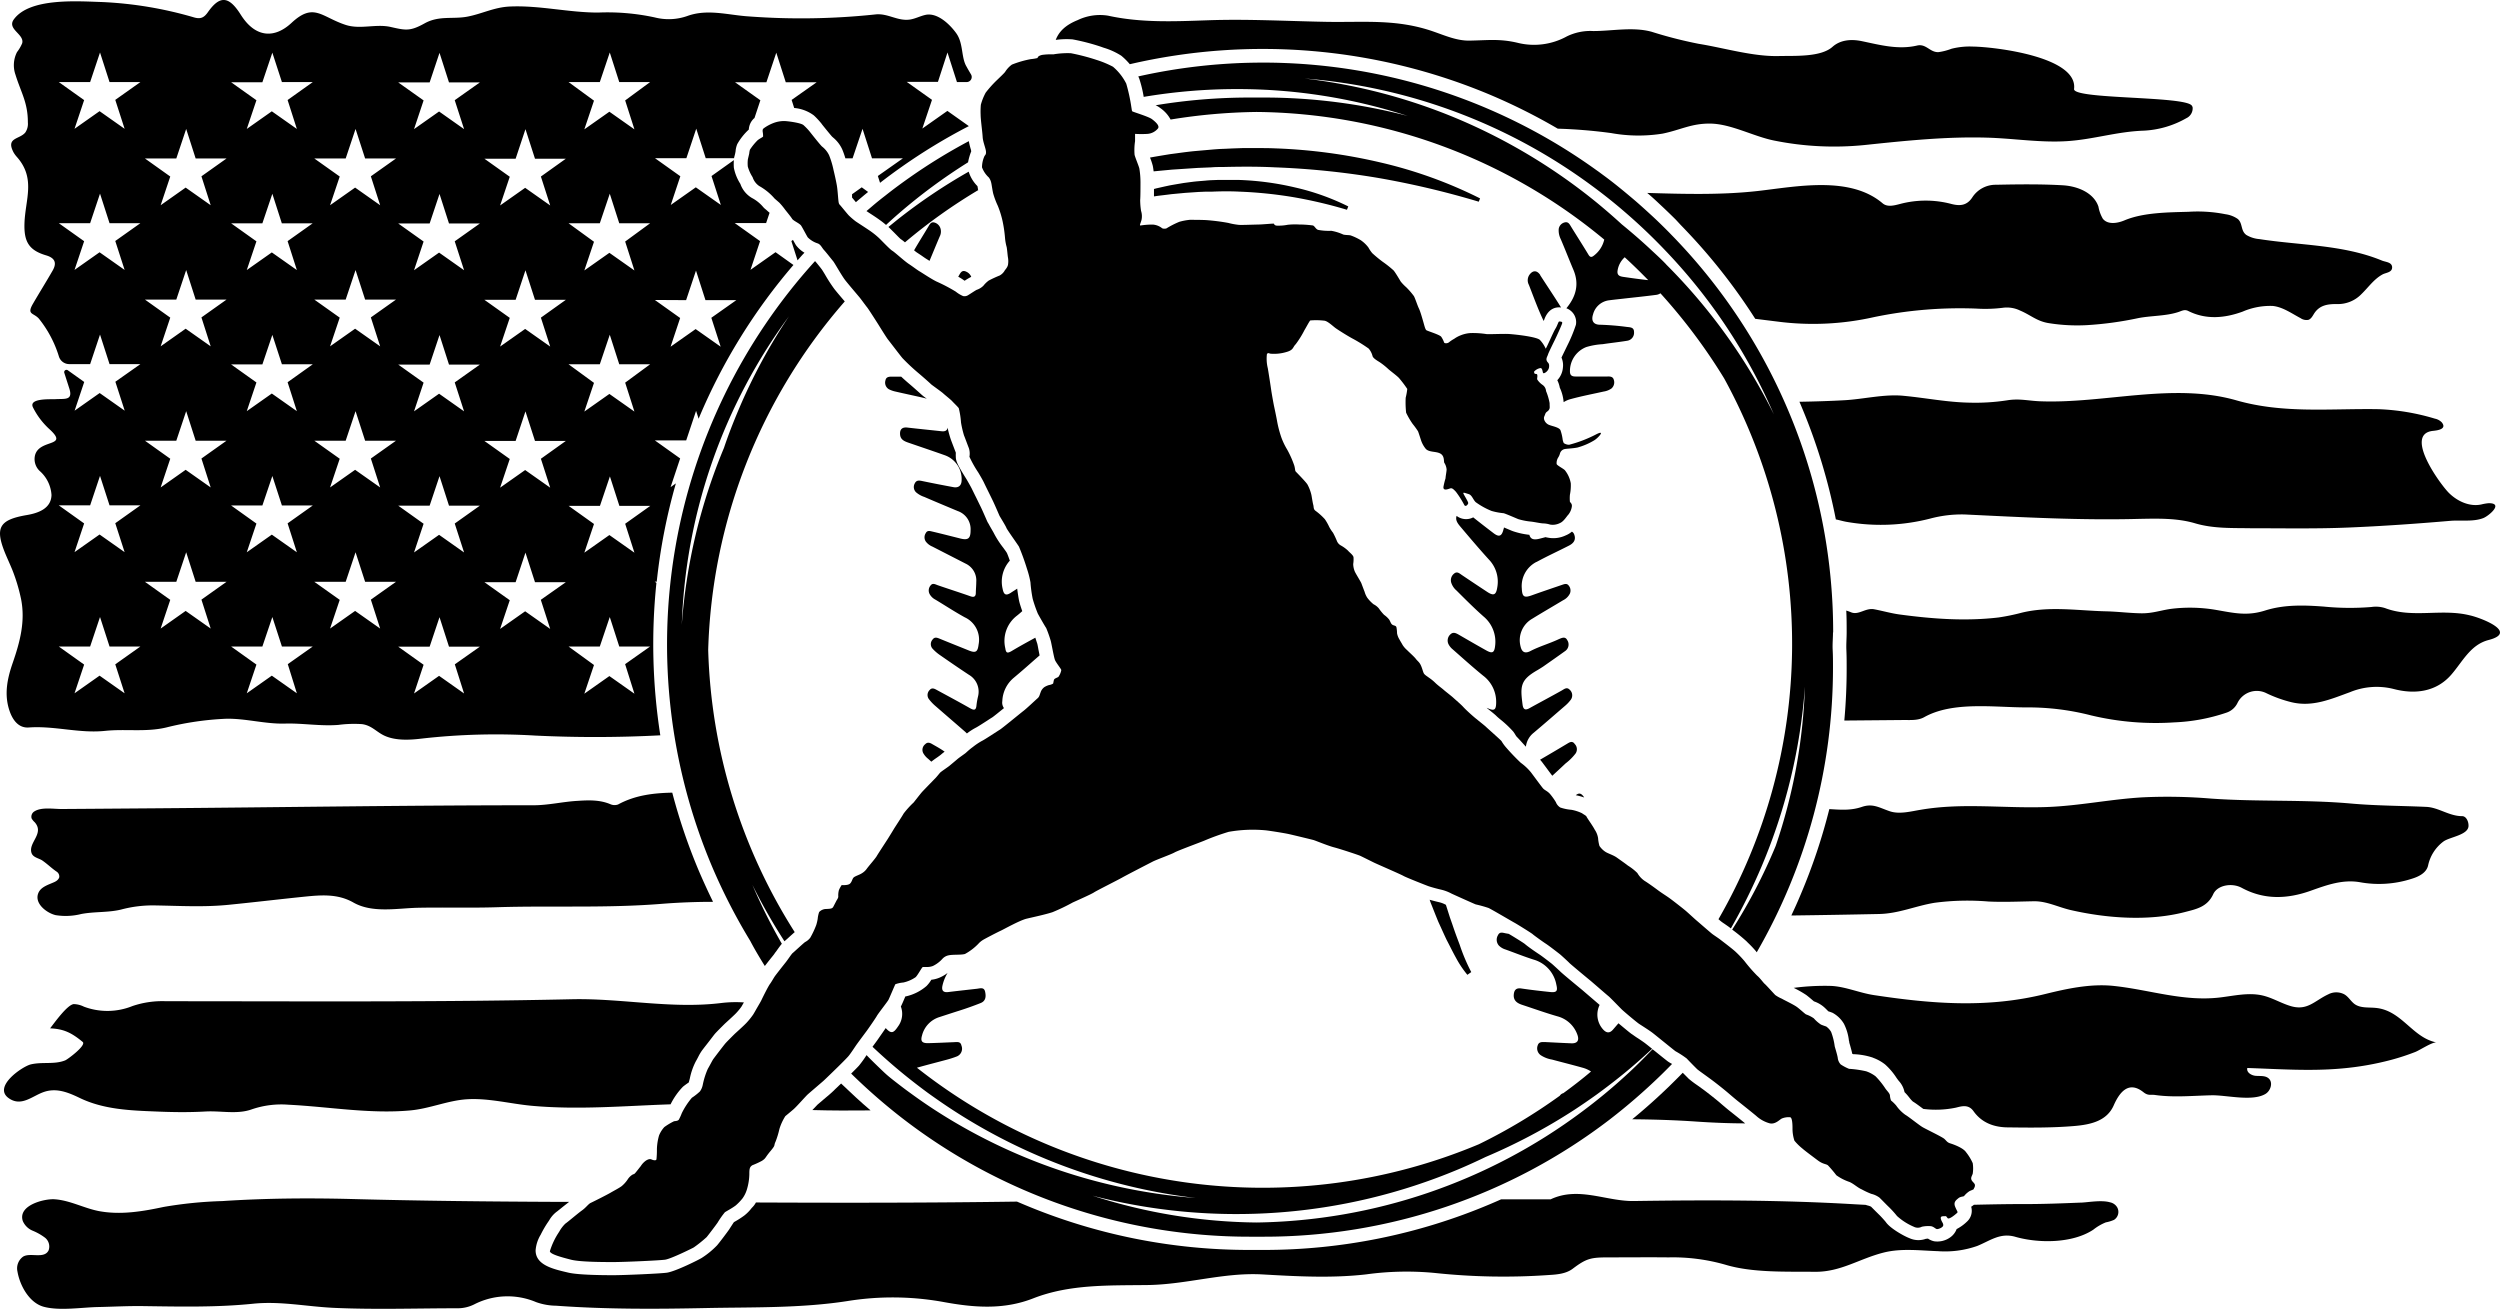 <svg id="katman_1" data-name="katman 1" xmlns="http://www.w3.org/2000/svg" viewBox="0 0 566.93 296.88"><path d="M179.59,190.81c-.16-.25-.35-.6-.7-1.22l-.36.27,1.4,4.37c.52-.58,1-1.17,1.57-1.73A6.72,6.72,0,0,1,179.59,190.81Zm14.9-13.14-2.2,1.57c0,.06,0,.13,0,.2s0,.4,0,.55l.54.65.33.4c.54-.47,1.09-.92,1.62-1.37.37-.32.77-.63,1.15-.95Zm19.44-30.58,2.15,6.71h2.21a1.15,1.15,0,0,0,1-1.7c-.34-.58-.69-1.15-1-1.74-1.3-2.08-.7-5.31-2.37-7.63-1.43-2-4.29-4.77-7-4.16-1.21.27-2.33.89-3.56,1.06-2.81.38-5-1.51-7.85-1.16a159.63,159.63,0,0,1-28.67.44c-4.61-.29-9.29-1.76-13.88-.1a12.73,12.73,0,0,1-7.41.33,50.6,50.6,0,0,0-12.85-1.1c-6.71,0-13.31-1.67-20-1.37-3.54.15-6.29,1.65-9.62,2.29s-6.43-.3-9.72,1.53-4.29,1.59-7.68.82-6.91.62-10.25-.48c-5.51-1.81-7.2-5.16-12.26-.44-3.87,3.59-7.93,3.19-11-1.12-.3-.41-.57-.86-.85-1.28-2.49-3.69-4.47-3.76-7.08-.07-.87,1.24-1.62,1.66-3.16,1.22a87.68,87.68,0,0,0-20.94-3.49c-5.47-.17-16.26-1-19.89,3.88C.51,141.8,4.67,142.92,4.1,145a8.85,8.85,0,0,1-1.17,2,6.52,6.52,0,0,0-.35,5.13c1.25,4.05,2.82,6.31,2.81,10.83a3.5,3.5,0,0,1-.59,2.29c-1.32,1.59-4.46,1.1-2.65,4.51a6.11,6.11,0,0,0,.73,1c4.36,4.9,1.91,9.67,1.74,15.08-.13,4.06.93,6.08,4.88,7.25,2,.58,2.53,1.69,1.5,3.47-1.45,2.53-3,5-4.46,7.52s.13,2,1.35,3.37a25.76,25.76,0,0,1,4.56,8.65,2.46,2.46,0,0,0,2.32,1.66h4.74l2.24-6.7,2.16,6.7h7l-5.68,4,2.12,6.56-5.68-4-5.68,4,2.18-6.51-3.73-2.66a.52.52,0,0,0-.8.55l.1.32,1,3.12c1,2.94-.94,2.44-3.09,2.57-1,.07-6.23-.3-5.08,1.91a16.86,16.86,0,0,0,3.73,4.91c4.57,4.17-2.42,2.08-3.31,6A3.7,3.7,0,0,0,8.08,242a7.89,7.89,0,0,1,2.67,5.46c-.09,3.06-3,4.09-5.6,4.53-6.31,1.08-7.29,2.88-4.84,8.83.5,1.19,1.05,2.37,1.54,3.57a40.41,40.41,0,0,1,2,6.67c1,5.06-.27,9.75-1.89,14.44-1.24,3.57-2,7.18-.72,10.91.72,2.1,2.07,3.94,4.39,3.75,5.82-.41,11.46,1.39,17.29.77,4.64-.48,9.18.32,13.78-.75a67.38,67.38,0,0,1,13.69-2c4.42-.08,8.82,1.22,13.29,1.1,4-.12,8,.62,12.11.3a27.3,27.3,0,0,1,5.34-.18c2.26.28,3.34,1.84,5.23,2.67,2.47,1.1,5.64.94,8.25.62a149.2,149.2,0,0,1,25.88-.69,281.59,281.59,0,0,0,28.32-.06,134.4,134.4,0,0,1-.88-34.57l-.4-.28H148a131.17,131.17,0,0,1,4.34-22.28l-1.2.85,2.17-6.51-5.74-4.09h7.11l2.24-6.7.58,1.79.15-.37A131.14,131.14,0,0,1,179,195.28l-4.06-2.9-5.68,4,2.17-6.51-5.74-4.09h7.11l.79-2.34c-.24-.19-.6-.52-.82-.72a4,4,0,0,1-.75-.72,8.49,8.49,0,0,0-2.44-1.92A6,6,0,0,1,167,177a.11.11,0,0,1,0-.05,10.5,10.5,0,0,1-1.51-3.71,11.71,11.71,0,0,1,0-1.74l-5.07,3.61,2.12,6.56-5.68-4-5.68,4,2.17-6.51-5.74-4.09h7.11l2.24-6.7,2.15,6.7h6.43c0-.17.07-.34.1-.49h0v0a9.61,9.61,0,0,0,.25-1.15l0-.09a5.57,5.57,0,0,1,.37-1.47,13.52,13.52,0,0,1,2.62-3.3,3.69,3.69,0,0,1,1.22-2.57s0,0,.05,0l1.35-4.07-5.74-4.08h7.11l2.24-6.71,2.15,6.71h7l-5.67,4,.58,1.83a8.69,8.69,0,0,1,4.43,1.66l.2.18a17.61,17.61,0,0,1,1.37,1.47,5.19,5.19,0,0,1,.36.47c1.24,1.55,2,2.45,2.22,2.7l.27.24a7.51,7.51,0,0,1,2.06,2.7,19.27,19.27,0,0,1,.7,2h1.63l2.26-6.7,2.15,6.7h7l-5.68,4,.5,1.55c1.61-1.25,3.24-2.45,4.9-3.62a130.06,130.06,0,0,1,15-9.12,1.67,1.67,0,0,0,.23-.12l-.27-.2-4.59-3.25-5.68,4,2.19-6.51-5.74-4.08h7.09ZM25.21,285.84l2.12,6.57-5.68-4-5.68,4,2.18-6.51-5.75-4.1h7.11l2.24-6.69,2.16,6.69h7Zm0-32,2.12,6.56-5.68-4-5.68,4,2.18-6.51-5.75-4.1h7.11l2.24-6.69,2.16,6.69h7Zm0-64,2.12,6.56-5.68-4-5.68,4,2.18-6.51-5.75-4.09h7.11l2.24-6.7,2.16,6.7h7Zm0-32,2.12,6.56-5.68-4-5.68,4,2.18-6.51L12.4,153.8h7.11l2.24-6.71,2.16,6.71h7ZM44.75,271.17l2.1,6.56-5.68-4-5.67,4,2.18-6.51-5.74-4.09h7.11l2.24-6.7,2.15,6.7h7Zm0-32,2.1,6.56-5.68-4-5.67,4,2.18-6.51-5.74-4.09h7.11l2.24-6.7,2.15,6.7h7Zm0-32,2.1,6.56-5.68-4-5.67,4,2.18-6.51-5.74-4.09h7.11l2.24-6.7,2.15,6.7h7Zm0-32,2.1,6.56-5.68-4-5.67,4,2.18-6.51-5.74-4.09h7.11l2.24-6.7,2.15,6.7h7ZM66.39,292.41l-5.68-4-5.68,4,2.19-6.51-5.74-4.1h7.09l2.26-6.69L63,281.8h7l-5.67,4Zm-2.1-38.54,2.1,6.56-5.68-4-5.68,4,2.19-6.51-5.74-4.1h7.09l2.26-6.69L63,249.82h7Zm0-32,2.1,6.56-5.68-4-5.68,4,2.19-6.51-5.74-4.09h7.09l2.26-6.7L63,217.8h7Zm0-32,2.1,6.56-5.68-4-5.68,4,2.19-6.51-5.74-4.09h7.09l2.26-6.7,2.15,6.7h7Zm0-32,2.1,6.56-5.68-4-5.68,4,2.19-6.51-5.74-4.08h7.09l2.26-6.71L63,153.8h7ZM83.17,271.17l2.11,6.56-5.68-4-5.68,4,2.19-6.51-5.76-4.09h7.11l2.24-6.7,2.17,6.7h7Zm0-32,2.11,6.56-5.68-4-5.68,4,2.19-6.51-5.76-4.09h7.11l2.24-6.7,2.17,6.7h7Zm0-32,2.11,6.56-5.68-4-5.68,4,2.19-6.51-5.76-4.09h7.11l2.24-6.7,2.17,6.7h7Zm0-32,2.11,6.56-5.68-4-5.68,4,2.19-6.51-5.76-4.09h7.11l2.24-6.7,2.17,6.7h7Zm21.14,117.28-5.67-4-5.68,4,2.17-6.51-5.75-4.1H96.5l2.24-6.69,2.15,6.69h7l-5.68,4Zm-2.12-38.54,2.12,6.56-5.67-4-5.68,4,2.17-6.51-5.75-4.1H96.5l2.24-6.69,2.15,6.69h7Zm0-32,2.12,6.56-5.67-4-5.68,4,2.17-6.51-5.75-4.09H96.5l2.24-6.7,2.15,6.7h7Zm0-32,2.12,6.56-5.67-4-5.68,4,2.17-6.51-5.75-4.09H96.5l2.24-6.7,2.15,6.7h7Zm0-32,2.12,6.56-5.67-4-5.68,4,2.17-6.51-5.75-4.08H96.5l2.24-6.71,2.15,6.71h7Zm21.65,119.9-5.68-4-5.68,4,2.19-6.51-5.75-4.09H116l2.23-6.7,2.16,6.7h7l-5.68,4Zm-2.11-38.59,2.11,6.56-5.68-4-5.68,4,2.19-6.51-5.75-4.09H116l2.23-6.7,2.16,6.7h7Zm0-32,2.11,6.56-5.68-4-5.68,4,2.19-6.51-5.75-4.09H116l2.23-6.7,2.16,6.7h7Zm0-32,2.11,6.56-5.68-4-5.68,4,2.19-6.51-5.75-4.09H116l2.23-6.7,2.16,6.7h7Zm21.21,117.28-5.68-4-5.68,4,2.19-6.51L128,281.8h7.09l2.26-6.69,2.15,6.69h7l-5.67,4Zm-2.1-38.54,2.1,6.56-5.68-4-5.68,4,2.19-6.51-5.74-4.1h7.09l2.26-6.69,2.15,6.69h7Zm0-32,2.1,6.56-5.68-4-5.68,4,2.19-6.51L128,217.8h7.09l2.26-6.7,2.15,6.7h7Zm0-32,2.1,6.56-5.68-4-5.68,4,2.19-6.51L128,185.82h7.09l2.26-6.7,2.15,6.7h7Zm0-32,2.1,6.56-5.68-4-5.68,4,2.19-6.51L128,153.8h7.09l2.26-6.71,2.15,6.71h7Zm13.82,45.29,2.24-6.7,2.15,6.7h7l-5.67,4,2.12,6.56-5.68-4-5.68,4,2.17-6.51-5.74-4.09Z" transform="translate(0.93 -135.19)"/><path d="M160.77,339.7c-3.91,0-7.82.15-11.69.46-12.44,1-24.81.38-37.19.76-6.08.2-12.16,0-18.23.13-4.66.13-10.21,1.24-14.48-1.21-3.54-2-7.26-1.69-11.07-1.31-5.75.59-11.53,1.28-17.25,1.85s-11.24.21-17,.13a27.78,27.78,0,0,0-7.36.95c-2.91.7-6,.43-9,1a14.4,14.4,0,0,1-5.8.26c-2-.46-4.95-2.65-3.92-5.05.58-1.36,2.22-1.83,3.57-2.43.51-.23,1-.57,1.16-1.12a1.32,1.32,0,0,0-.62-1.28c-1.13-.77-2-1.66-3.16-2.47-.8-.58-2.17-.68-2.52-1.78-.75-2.36,3-4.37.73-6.94a3.32,3.32,0,0,1-.71-.89,1.41,1.41,0,0,1,.68-1.59c1.59-1,4.36-.51,6.12-.52l6.91-.05,14.25-.11c28.62-.22,57.26-.69,85.89-.69,3.34,0,6.67-.82,10-1,2.48-.16,5-.26,7.41.76a2.32,2.32,0,0,0,1.75.06c3.91-2.13,8.08-2.59,12.28-2.68a130.2,130.2,0,0,0,6.11,17.93C158.61,335.14,159.66,337.44,160.77,339.7Z" transform="translate(0.93 -135.19)"/><path d="M558.86,322.51c-.08,2.05-4.26,2.48-5.67,3.5a9.15,9.15,0,0,0-3.5,5.46c-.38,1.66-2.11,2.52-3.7,3a24.09,24.09,0,0,1-11.82.77c-3.89-.65-7.46.65-11.08,1.94-5.35,1.91-10.58,2.1-15.67-.66-2.19-1.18-5.49-.64-6.45,1.44-1.34,2.92-3.87,3.39-6.44,4.06-8.16,2.12-17.71,1.42-25.86-.45-2.87-.66-5.36-2-8.27-2-3.46.06-6.93.22-10.39.06a57,57,0,0,0-12.25.29c-4.35.72-8.1,2.44-12.53,2.54q-10,.21-19.94.34c.75-1.59,1.47-3.19,2.15-4.82a131.1,131.1,0,0,0,6.47-19.31c2.59.16,4.9.35,7.39-.5s3.91.18,6.35,1c2.2.73,4.83,0,7-.35,9.53-1.63,19-.27,28.6-.62,7.27-.26,14.38-1.77,21.62-2.19a118.66,118.66,0,0,1,15.65.28c10.6.75,21.09.18,31.69,1.12,5.73.51,11.4.5,17.1.76,2.77.13,5.18,2.11,8.12,2.1C558.35,320.29,558.9,321.5,558.86,322.51Z" transform="translate(0.93 -135.19)"/><path d="M167.77,362.51l-.16.26c-.14.25-.26.47-.44.76a13.82,13.82,0,0,1-1.17,1.41c-.26.29-1.45,1.39-2.4,2.25l-.11.1c-.56.55-1.92,1.9-2.34,2.39-.28.34-1,1.32-2.33,3l-.51.67a10.56,10.56,0,0,0-.9,1.51c-.18.35-.37.71-.57,1.05a14.9,14.9,0,0,0-1.34,3.87c-.05.18-.09.35-.13.48s-.08.31-.1.39l-.26.18c-.3.21-.68.48-1.06.79a15.63,15.63,0,0,0-2.81,4c-10.43.35-20.82,1.29-31.4.34-4.91-.44-9.91-1.81-14.87-1.48-4.29.29-8.37,2.12-12.74,2.52-9.19.85-18.6-.85-27.63-1.29a20.7,20.7,0,0,0-8.34,1.05c-3.33,1.2-7,.28-10.55.49-3.69.21-7.41.16-11.11,0-5.88-.23-11.9-.45-17.32-3.06-2.68-1.29-5.33-2.37-8.22-1.35-2.61.91-5.11,3.46-8,1.32-3.42-2.57,3-7,5-7.57,2.64-.67,5.45.07,7.92-.95.58-.25,4.84-3.42,3.94-4.17-2.59-2.14-4.35-2.95-7.39-3.08.91-1.15,3.89-5.38,5.38-5.5a5.46,5.46,0,0,1,2.28.58,15.13,15.13,0,0,0,11-.13,21.06,21.06,0,0,1,7.66-1.1c30.68,0,61.35.24,92-.45,11.3-.25,22.56,2.24,33.84.86A27.78,27.78,0,0,1,167.77,362.51Z" transform="translate(0.93 -135.19)"/><path d="M196.49,387c-4.4.05-8.81.05-13.2-.08v0c.42-.44,1-1.06,1.15-1.21s.74-.64,1.31-1.12c1.3-1.11,2-1.66,2.22-1.92l.5-.49,1.34-1.28C192,383,194.2,385.05,196.49,387Z" transform="translate(0.93 -135.19)"/><path d="M478.47,411.82a8.36,8.36,0,0,1-1.86.57,11.47,11.47,0,0,0-2.84,1.66c-4.71,3.12-12.36,3.13-17.66,1.62-3.45-1-5.69.86-8.64,2.06a22,22,0,0,1-8.93,1.19c-4.11-.14-8.29-.69-12.28.31-5.57,1.4-9.75,4.44-15.66,4.37-6.41-.07-14.07.25-20.2-1.59a43.34,43.34,0,0,0-12.94-1.68c-4.53-.05-9.07,0-13.61,0-4,0-5,.21-8.13,2.57-1.48,1.12-3.44,1.31-5.29,1.42a147.23,147.23,0,0,1-26-.46,67.27,67.27,0,0,0-15.53.32c-7.9.91-15.87.45-23.79,0-8.69-.43-17,2.3-25.77,2.42s-17.64-.22-25.91,3c-6.82,2.69-13.6,2.11-20.61.81a64.52,64.52,0,0,0-21.61-.17c-10.58,1.64-21.42,1.36-32.11,1.58-11.3.24-22.62.29-33.89-.53a13.94,13.94,0,0,1-4.55-.81,16.59,16.59,0,0,0-14.06.51,8.34,8.34,0,0,1-3.72.88c-9.33,0-18.66.33-28-.09-6.24-.28-12.2-1.58-18.43-.94-8.21.84-16.51.66-24.72.54-3.48-.06-7,.14-10.43.21-3.79.08-8.65.9-12.27-.05-3.31-.87-5.46-4.82-6-8a3.27,3.27,0,0,1,1.28-3.38c1.64-1,4.78.6,5.78-1.42a2.56,2.56,0,0,0-.82-2.88,12.56,12.56,0,0,0-2.79-1.58,4.16,4.16,0,0,1-2.24-2.2c-1.17-3.6,4.92-5.08,7.2-4.93,3.46.23,6.62,2,10,2.67,4.93.94,9.9.1,14.74-.93a93.77,93.77,0,0,1,13.32-1.33c9.71-.64,19.45-.72,29.18-.47,15.55.42,31.1.58,46.66.65l2.79,0-1.27,1c-.53.43-1.24,1-1.42,1.14a6.34,6.34,0,0,0-1.8,2c-.14.21-.26.4-.41.61a23.65,23.65,0,0,0-1.55,2.7,8,8,0,0,0-1.15,3.55c0,3.28,3.83,4.21,7.22,5,.64.16,2.61.63,10.48.63,2.26,0,10.5-.35,12.07-.57,2-.29,7.5-3.06,7.95-3.38a18.85,18.85,0,0,0,3.44-2.83c.63-.74,2.37-3.06,2.73-3.59l.35-.55c.17-.26.51-.79.73-1.11l.12-.07a21.3,21.3,0,0,0,2.22-1.42,9.44,9.44,0,0,0,1.64-1.65l.08-.1a4.68,4.68,0,0,0,.93-1.22c19.73.09,39.47.09,59.2-.2l1.32.56a131.47,131.47,0,0,0,51.5,10.4h3a131.5,131.5,0,0,0,51.5-10.4c.82-.35,1.64-.7,2.46-1.07l11.23,0c6.34-3,12.57.46,18.87.38,16.7-.25,33.5-.25,50.18.74l2.41.13a5.36,5.36,0,0,0,.64.19,3.54,3.54,0,0,1,.57.22l1,1,.86.85c.37.35,1.3,1.38,1.5,1.65,1,1.45,4.17,3.2,5.32,3.63a4.92,4.92,0,0,0,3.75.16l.48-.05a4,4,0,0,0,1.41.61,5,5,0,0,0,3.69-.93,4,4,0,0,0,1.4-1.84,9.75,9.75,0,0,0,2.3-1.65,3.32,3.32,0,0,0,1-3.42,3.53,3.53,0,0,0,.61-.44c3.89-.09,7.79-.17,11.7-.16,4.16,0,8.32-.16,12.48-.33,1.4,0,4.63-.66,6.69-.07a2.44,2.44,0,0,1,1.65,1.18A2.13,2.13,0,0,1,478.47,411.82Z" transform="translate(0.93 -135.19)"/><path d="M391.43,387.21c.86.68,2.43,1.93,3.39,2.73-3.7,0-7.41-.16-11.1-.41-4.8-.33-9.64-.48-14.51-.52,2.93-2.4,5.76-4.93,8.47-7.56l1.41-1.39,1.58-1.6,1.34,1.35a21.42,21.42,0,0,0,1.9,1.44l1.46,1.05c1.09.81,2.43,1.88,3.22,2.53.26.21.56.47.88.75C390.08,386.1,390.77,386.69,391.43,387.21Z" transform="translate(0.93 -135.19)"/><path d="M551.62,371.59c-.9-.18-3.87,1.79-4.84,2.16a52,52,0,0,1-5.46,1.79,65.94,65.94,0,0,1-11.17,1.95c-7.17.65-14.28.13-21.45-.11-.25,1,.92,1.7,1.92,1.78s2.11-.09,2.88.55c1.11.91.51,2.89-.75,3.59-3,1.72-8.78.21-12.11.27-4.29.09-8.6.54-12.88-.07-.93-.14-1.53.23-2.59-.61-3.45-2.76-5.52.13-6.78,3-1.52,3.41-5,4.31-8.83,4.64-5,.43-10.05.39-15.06.32-3.17,0-6-1-7.91-3.7-1.17-1.62-2.76-1.07-4-.77a22.4,22.4,0,0,1-7.37.28h0c-1.11-.82-1.81-1.35-2.35-1.66a6.15,6.15,0,0,1-.81-.9l-.39-.48c-.27-.32-.51-.57-.72-.78a.11.11,0,0,0,0-.05,5.27,5.27,0,0,0-1.26-2.45c-.09-.11-.19-.23-.29-.37s-.18-.24-.28-.39a14.76,14.76,0,0,0-2.56-3,9.64,9.64,0,0,0-2.56-1.45l-.31-.13a15.54,15.54,0,0,0-4.32-.75h-.05l-.22-.11c-.1-.54-.28-1.17-.51-2a5.65,5.65,0,0,1-.16-.57c0-.08,0-.2-.07-.35a11.2,11.2,0,0,0-1.14-3.87,6.73,6.73,0,0,0-2.61-2.5l-.49-.18-.45-.15-.25-.26c-.21-.21-.45-.45-.72-.69a6.71,6.71,0,0,0-2.28-1.3h0l-.41-.35c-.38-.33-.86-.73-1.33-1.09a24.11,24.11,0,0,0-2.85-1.62,53.93,53.93,0,0,1,8.56-.44c3.22.17,6.39,1.59,9.63,2.08,13.25,2,25.75,3,38.86-.25,5-1.23,10.31-2.38,15.52-1.83,8.13.86,15.78,3.6,24.08,2.62,3.21-.38,6.49-1.18,9.64-.46,2.19.5,4.14,1.71,6.28,2.37,3.91,1.23,5.52-1.17,8.67-2.63a3.9,3.9,0,0,1,3.61,0c1,.57,1.5,1.63,2.41,2.26,1.33.9,3.08.67,4.68.82C543.76,364.29,546.09,370.52,551.62,371.59Z" transform="translate(0.93 -135.19)"/><path d="M563.4,280.33c-4.11,1.06-5.89,4.92-8.46,7.87-3.38,3.88-8.21,4.52-13.11,3.22a15.81,15.81,0,0,0-9.86.74c-4.3,1.56-8.51,3.44-13.31,2.26a29.19,29.19,0,0,1-5.57-2,4.87,4.87,0,0,0-6.6,2.14,4.28,4.28,0,0,1-2.61,2.27A41.69,41.69,0,0,1,492.21,299a63.24,63.24,0,0,1-18.9-1.57,57.3,57.3,0,0,0-14.77-1.82c-7.19,0-16.59-1.43-23.09,2.2-1.47.83-3.2.64-4.84.66l-13.3.12q.54-6,.53-12c0-1.25,0-2.57-.06-3.94s.06-2.72.06-4c0-1.68,0-3.36-.09-5,.36.11.73.24,1.09.39,1.73.72,3.27-1.06,5.26-.68s3.83.92,5.76,1.18c7.43,1,14.89,1.56,22.38.68a46.57,46.57,0,0,0,5.3-1.09c6.35-1.54,12.73-.46,19.1-.31,2.67.06,5.33.41,8,.45s4.57-.75,7.1-1.05a35,35,0,0,1,9.69.25c4.29.74,7.17,1.47,11.3.17,4.33-1.37,8.77-1.23,13.25-.9a59.69,59.69,0,0,0,10.86.1,6.87,6.87,0,0,1,3.07.24c6.24,2.39,12.81.05,19.23,1.65C561.49,275.23,570.32,278.54,563.4,280.33Z" transform="translate(0.93 -135.19)"/><path d="M562.18,252.69c-2.28.87-5,.41-7.44.61-7.68.66-15.37,1.2-23.08,1.52-7.42.31-14.78.16-22.22.16-4.26-.07-8.47.1-12.59-1.12s-8.55-1.08-12.78-1c-13.15.35-26.26-.37-39.37-1a27.62,27.62,0,0,0-7.95.94,44.88,44.88,0,0,1-19,.72c-.78-.14-1.56-.38-2.36-.54a130.68,130.68,0,0,0-7.93-25.91c-.1-.26-.22-.52-.33-.77,3.41-.06,6.82-.16,10.22-.35,4.42-.25,9.08-1.44,13.42-1,5,.47,9.85,1.46,14.89,1.55a47.58,47.58,0,0,0,8.52-.52c2.84-.47,4.72.1,7.55.21,14.65.56,30.14-4.32,44.5-.21,10.7,3.07,21.45,1.81,32.17,2a50.45,50.45,0,0,1,12.84,2.15,3,3,0,0,1,1.56.85c1.26,1.56-1.08,1.83-2,1.92-6.7.71,1.71,12.19,3.62,14.08s4.68,3.17,7.33,2.61a10.54,10.54,0,0,1,1.68-.29C566.94,249.28,563.41,252.23,562.18,252.69Z" transform="translate(0.93 -135.19)"/><path d="M539.48,197.36c-2.06,1.08-3.32,3-4.92,4.54a7.43,7.43,0,0,1-5.67,2.24c-2,0-3.78.26-5,2.09-.37.57-.68,1.26-1.33,1.49a2.37,2.37,0,0,1-1.8-.39c-2-1.05-4-2.52-6.3-2.76a15.77,15.77,0,0,0-6.83,1.29c-4,1.46-8.26,1.9-12.33-.15-.84-.43-1.49,0-2.21.23-2.83.95-6.19.81-9.17,1.4a77.66,77.66,0,0,1-11.55,1.58,40.62,40.62,0,0,1-8.81-.47c-2.64-.45-4-1.83-6.38-2.83a6.84,6.84,0,0,0-3.95-.63,31.93,31.93,0,0,1-5.95.18A96.18,96.18,0,0,0,424,207.11a62.63,62.63,0,0,1-21.89,1l-5-.62a131.67,131.67,0,0,0-13.63-17.81c-1.08-1.18-2.18-2.35-3.27-3.47L379.09,185c-1.1-1.1-2.25-2.2-3.38-3.26s-2-1.88-3.1-2.8c8.45.26,17,.48,25.19-.45,8.73-1,20.81-3.48,28.2,2.81,1.1.93,2.68.47,4,.13a22.68,22.68,0,0,1,11.54,0c1.95.51,3.59.44,4.86-1.58a6.3,6.3,0,0,1,5.34-2.76c5-.11,10.15-.17,15.14.12,3.33.2,7,1.68,8.06,4.85a8.12,8.12,0,0,0,1,2.74c1.1,1.38,3.28,1.05,4.91.36,4.26-1.8,10-1.81,14.5-1.94a32.31,32.31,0,0,1,8.39.55,6.36,6.36,0,0,1,2.8,1.08c1.16,1,.6,2.66,1.95,3.63a6.82,6.82,0,0,0,2.94.93c9.25,1.44,19,1.24,27.8,4.87.84.34,2.16.35,2.3,1.39C541.66,196.93,540.27,197,539.48,197.36Z" transform="translate(0.93 -135.19)"/><path d="M494.86,162a21.56,21.56,0,0,1-9.63,2.82c-6.15.21-11.43,2-17.47,2.38s-12.15-.64-18.22-.8c-9.13-.26-18.56.72-27.65,1.68a68.61,68.61,0,0,1-20.42-1c-4.66-.91-9.78-3.78-14.49-3.86-4.31-.07-6.78,1.43-10.86,2.27a34.65,34.65,0,0,1-11.67-.12,115.14,115.14,0,0,0-12.12-1A133.12,133.12,0,0,0,337,156.69a133.07,133.07,0,0,0-81.72-6.94,15,15,0,0,0-1.93-1.92,15.69,15.69,0,0,0-4-1.82l-.53-.19a47.88,47.88,0,0,0-6.52-1.7,17.69,17.69,0,0,0-3.82.12c.77-2,2.33-3.42,5-4.5a11.62,11.62,0,0,1,6.85-1c7.48,1.65,15,1.31,22.57,1.05,9-.32,17.88.18,26.82.35,8.58.17,16-.73,24.41,2.2,2.67.93,5.35,2.11,8.17,2.06,4.13-.07,6.77-.46,10.77.46a15.43,15.43,0,0,0,11.32-1.42,12.17,12.17,0,0,1,6-1.21c4.32,0,9-1,13.24.17a98,98,0,0,0,10.67,2.73c5.78.93,12.28,2.91,18.14,2.77,3.5-.09,9.5.31,12.19-2.09,1.81-1.61,4.28-1.78,6.64-1.29,4.14.86,8.23,2,12.53,1,2.08-.49,2.93,1.6,4.89,1.49a13.65,13.65,0,0,0,2.92-.76,16.78,16.78,0,0,1,4.85-.5c4.86.07,23.85,2.27,22.95,9.62-.29,2.39,25.14,1.55,26.7,3.77a1.14,1.14,0,0,1,.19.42A2.48,2.48,0,0,1,494.86,162Z" transform="translate(0.93 -135.19)"/><path d="M210.59,304c-.57-.35-1.15-.62-1.7-.05a1.62,1.62,0,0,0-.47,2,4.36,4.36,0,0,0,1.13,1.32l.72.65c.29-.23.65-.51,1.37-1,.25-.18.6-.43.72-.53l.38-.32.54-.43C212.38,305,211.47,304.5,210.59,304ZM358,315.6c-.6-.7-1.1-.45-1.59-.08a14,14,0,0,1,1.91.52A2.59,2.59,0,0,0,358,315.6Zm-1.89-11.79c-.56-.61-1.13-.2-1.7.14q-3,1.8-6.05,3.57c.19.22.37.43.57.7s.35.47.59.79c.4.53,1.1,1.5,1.57,2.1,1-.92,2-1.84,3-2.79a12.4,12.4,0,0,0,2.27-2.25A1.7,1.7,0,0,0,356.07,303.81ZM358,315.6c-.6-.7-1.1-.45-1.59-.08a14,14,0,0,1,1.91.52A2.59,2.59,0,0,0,358,315.6Zm-1.89-11.79c-.56-.61-1.13-.2-1.7.14q-3,1.8-6.05,3.57c.19.22.37.43.57.7s.35.47.59.79c.4.53,1.1,1.5,1.57,2.1,1-.92,2-1.84,3-2.79a12.4,12.4,0,0,0,2.27-2.25A1.7,1.7,0,0,0,356.07,303.81ZM358,315.6c-.6-.7-1.1-.45-1.59-.08a14,14,0,0,1,1.91.52A2.59,2.59,0,0,0,358,315.6Zm-1.89-11.79c-.56-.61-1.13-.2-1.7.14q-3,1.8-6.05,3.57c.19.22.37.43.57.7s.35.47.59.79c.4.53,1.1,1.5,1.57,2.1,1-.92,2-1.84,3-2.79a12.4,12.4,0,0,0,2.27-2.25A1.7,1.7,0,0,0,356.07,303.81Zm-7.75-106.25c-.68-1-1.53-1.16-2.33-.22a2.19,2.19,0,0,0-.25,2.45c1.08,2.76,2.07,5.53,3.35,8.19a.07.07,0,0,1,0,0,5,5,0,0,0,.21-.52c1-2.49,2.74-2.67,3.74-2.54C351.53,202.42,349.89,200,348.32,197.56Zm-.83,65.06c2.4-1.31,4.88-2.44,7.3-3.68,1-.5,1.68-1.25,1.25-2.45a1.19,1.19,0,0,0-.55-.72,5.08,5.08,0,0,1-1.4.85,6.52,6.52,0,0,1-4.11.5,2.58,2.58,0,0,1-.45-.1l-1.36.35c-1.37.35-2.07.1-2.32-.88a17.38,17.38,0,0,1-3.64-.79l-.4-.15-1.73-.73c0,.1,0,.21-.07.31-.39,1.69-1,2-2.37.92q-2.28-1.73-4.53-3.52a3.2,3.2,0,0,1-1,.35,3.51,3.51,0,0,1-2.76-.68c-.33.93.24,1.68.82,2.38,2.14,2.53,4.28,5.06,6.5,7.5a7.26,7.26,0,0,1,1.9,6.33c-.26,1.72-.82,2-2.32,1-1.9-1.25-3.81-2.52-5.71-3.8-.57-.39-1.1-.91-1.8-.29a1.88,1.88,0,0,0-.57,2.12,3.89,3.89,0,0,0,1.15,1.66c2,2,4,4,6.11,5.87a7.46,7.46,0,0,1,2.64,6.78c-.17,1.46-.62,1.71-1.92,1-2.12-1.18-4.22-2.4-6.33-3.62-.62-.35-1.25-.67-1.87-.07a1.86,1.86,0,0,0-.4,2.29,3.61,3.61,0,0,0,.92,1.1c2.27,2,4.49,4,6.85,5.93a7.43,7.43,0,0,1,3,6c0,1.84-.39,2.14-2,1.4l-.15-.06.28.23c1.34,1.07,1.69,1.37,1.92,1.6s.59.54,1,.87a24.3,24.3,0,0,1,2.82,2.67,7.15,7.15,0,0,1,.47.71c.1.15.18.3.23.36s.42.44.76.81.9,1,1.41,1.55a4.72,4.72,0,0,1,1.77-3.16c2.38-2,4.73-4.06,7.09-6.09a8.41,8.41,0,0,0,1.3-1.37,1.68,1.68,0,0,0-.22-2.27c-.65-.69-1.22-.17-1.8.16-2.42,1.36-4.88,2.66-7.3,4-.95.54-1.44.34-1.59-.77-.55-4.21-.53-5.61,3.28-7.81.46-.27.91-.55,1.37-.85,1.67-1.17,3.35-2.34,5-3.53a1.78,1.78,0,0,0,.47-2.47c-.45-.88-1.22-.5-1.92-.2-2.12,1-4.38,1.62-6.46,2.71-1.22.61-1.91.23-2.21-1.11a5.62,5.62,0,0,1,2.66-6.26c2.32-1.43,4.67-2.79,7-4.19a3.37,3.37,0,0,0,1.53-1.5,1.72,1.72,0,0,0-.25-1.79c-.35-.5-.81-.42-1.32-.25-2.33.8-4.69,1.59-7,2.42-1.78.65-2.25.4-2.33-1.55A6.14,6.14,0,0,1,347.49,262.62Zm67.25,16a128.91,128.91,0,0,0-33.55-86.86c-1.05-1.15-2.11-2.28-3.21-3.4-.35-.37-.72-.74-1.08-1.1-1.09-1.09-2.19-2.16-3.31-3.19s-2.47-2.26-3.72-3.34c-2.36-2-4.76-4-7.23-5.8-.54-.4-1.07-.8-1.62-1.18A129.37,129.37,0,0,0,257.2,152.52c.08.16.16.35.23.53a27.21,27.21,0,0,1,1,4.11,126.71,126.71,0,0,1,21.11-1.77,125.1,125.1,0,0,1,38.74,6.09,129.13,129.13,0,0,0-32.74-4.17h-3a130,130,0,0,0-21.41,1.75,4.88,4.88,0,0,1,1.07.64,7.44,7.44,0,0,1,2.33,2.6A130.27,130.27,0,0,1,284,160.58a125.1,125.1,0,0,1,78.87,28.94,6.33,6.33,0,0,1-2.23,3.54c-.54.45-.92.62-1.36-.13-1.28-2.12-2.62-4.21-3.92-6.31-.34-.55-.62-1.19-1.44-1a1.79,1.79,0,0,0-1.38,1.52,4.44,4.44,0,0,0,.46,2.27c1,2.33,1.91,4.69,2.89,7,1.31,3.12.62,5.89-1.42,8.45a1.5,1.5,0,0,1-.2.23,3.48,3.48,0,0,1,1.57,1.17,3.32,3.32,0,0,1,.6,2.59,34,34,0,0,1-1.92,4.64c-.66,1.36-1.15,2.36-1.35,2.79a4.35,4.35,0,0,1,.33,2.24,4.74,4.74,0,0,1-1.28,2.89,6.18,6.18,0,0,1,.55,1.6c0,.09.07.2.12.32a9.45,9.45,0,0,1,.77,3.06,5.62,5.62,0,0,1,1.68-.72c2.46-.67,4.93-1.14,7.4-1.69a4.22,4.22,0,0,0,1.75-.68,1.83,1.83,0,0,0,.54-2c-.19-.7-.8-.75-1.42-.73h-3.51v0h-3.79c-.85,0-1.24-.33-1.22-1.22a5.83,5.83,0,0,1,3.71-5.46,16.21,16.21,0,0,1,3.72-.65c1.82-.28,3.68-.47,5.5-.77a1.82,1.82,0,0,0,1.6-2c0-1.1-.9-1.05-1.69-1.15a59.51,59.51,0,0,0-6-.49c-1.51,0-2.07-.9-1.6-2.35a4.29,4.29,0,0,1,3.63-3.19c.91-.12,1.83-.22,2.75-.32,2.62-.3,5.23-.56,7.83-.9a2.23,2.23,0,0,0,1.07-.37A128.3,128.3,0,0,1,390.06,221a125.18,125.18,0,0,1-1.29,122.64c.33.28.6.52.7.58a6.6,6.6,0,0,0,.6.42c.45.32.92.63,1.27.9.05.05.14.1.24.19a132.59,132.59,0,0,0,7-14.13,128.24,128.24,0,0,0,9.8-40.68,124.79,124.79,0,0,1-6.63,36.1A123.36,123.36,0,0,1,391.88,346a40.42,40.42,0,0,1,3.27,2.67l.28.29a24.71,24.71,0,0,1,1.89,2,.75.75,0,0,0,.13.18,129,129,0,0,0,17.29-64.62c0-1.26,0-2.59-.07-3.94S414.74,279.87,414.74,278.6ZM367.33,198c-.79-.11-1.59-.26-1.45-1.38a5.08,5.08,0,0,1,1.63-3.09c1.82,1.67,3.59,3.4,5.33,5.19C371,198.52,369.17,198.27,367.33,198Zm9.57-2.87c-1-1.05-2.11-2.07-3.19-3.07-2.22-2.09-4.53-4.09-6.87-6-1.82-1.67-3.67-3.27-5.57-4.84a129.81,129.81,0,0,0-31.45-19A128.21,128.21,0,0,0,294.94,153a126.14,126.14,0,0,1,65.12,24.31q3.31,2.43,6.43,5.06l.75.64a127.42,127.42,0,0,1,9.49,9,125.5,125.5,0,0,1,24.6,37.14A128.85,128.85,0,0,0,376.9,195.15Zm-156.06-17c0-.23-.08-.53-.1-.67l0,0s0,0,0-.05a8,8,0,0,1-2-3.29,127.53,127.53,0,0,0-16.3,11l-1.9,1.54c.25.22.55.54,1.07,1.05s1.37,1.41,1.68,1.67a10.12,10.12,0,0,1,1,.77,124.07,124.07,0,0,1,16.65-11.87S220.86,178.23,220.84,178.2Zm-1.57-8.93a15.61,15.61,0,0,1-.5-2,126.84,126.84,0,0,0-13.53,8.32c-1.85,1.3-3.67,2.65-5.46,4.07-1,.77-2,1.57-2.95,2.39l-1.27,1.08c.17.1.37.24.53.35,1.12.72,2,1.31,2.47,1.66a17.54,17.54,0,0,1,1.44,1.13c.94-.88,1.89-1.73,2.86-2.57A126.69,126.69,0,0,1,218.6,172a12.79,12.79,0,0,1,.72-2.49A1.6,1.6,0,0,0,219.27,169.27ZM377.33,375.92c-.3-.22-1.13-.88-2.95-2.35l-.56-.44c-2,2.07-4,4.09-6.12,6a123.32,123.32,0,0,1-9.87,8.15,126.34,126.34,0,0,1-73.78,25.14,124.72,124.72,0,0,1-37.22-6.08,129.91,129.91,0,0,0,83-6c2.06-.87,4.11-1.8,6.11-2.77A130,130,0,0,0,356,386.93c1.77-1.16,3.52-2.36,5.23-3.59l1.18-.87q2.5-1.86,4.93-3.84c2.19-1.79,4.31-3.66,6.38-5.6-.75-.62-1.47-1.18-1.67-1.33s-1.07-.76-1.64-1.12-1-.7-1.32-.9-1.84-1.47-3-2.44l-1.25,1.45c-.83.95-1.6.7-2.32-.15a5,5,0,0,1-.7-5.46c-.65-.57-3.64-3.12-3.91-3.36,0,0-4.51-3.7-5-4.21-.22-.21-1.61-1.5-1.89-1.73-.45-.37-2.37-1.84-2.87-2.16,0,0-2.29-1.5-3.33-2.4-.53-.39-3.13-2-3.62-2.26h0l-.68-.12c-.69-.13-1.36-.42-1.76.44a2,2,0,0,0,.2,2.32,3.52,3.52,0,0,0,1.49.9c2.15.77,4.27,1.63,6.46,2.32a7.26,7.26,0,0,1,5.1,5.68c.35,1.45.06,1.8-1.42,1.65-2.18-.23-4.36-.48-6.52-.8-1.18-.18-1.63.35-1.72,1.4-.1,1.32.74,1.92,1.84,2.29,2.67.88,5.34,1.84,8.05,2.62a6.57,6.57,0,0,1,4.47,4c.59,1.46.1,2.21-1.4,2.12-1.95-.08-3.89-.18-5.84-.28-.7,0-1.42-.1-1.69.75a1.89,1.89,0,0,0,.67,2.22,6.58,6.58,0,0,0,2.57,1c2.3.62,4.63,1.2,6.91,1.84a6.46,6.46,0,0,1,1.94.87c-2,1.7-4.12,3.34-6.28,4.91a1.34,1.34,0,0,0-.8.58,125,125,0,0,1-18.35,11A126.6,126.6,0,0,1,207,377.32c2.29-.65,4.59-1.23,6.88-1.85a21.34,21.34,0,0,0,2.22-.73,1.89,1.89,0,0,0,1-2.44c-.21-1-1-.79-1.77-.77-2,.08-3.89.18-5.84.22-1.34,0-1.7-.45-1.34-1.71a5.86,5.86,0,0,1,3.91-4.19c1.54-.5,3.06-1,4.58-1.48s3.24-1.09,4.82-1.72c1.19-.47,1.24-1.54,1-2.59s-1.1-.74-1.82-.65c-2.17.25-4.34.48-6.53.75-1.15.15-1.55-.37-1.32-1.44a9.34,9.34,0,0,1,1.17-2.9,8.33,8.33,0,0,1-1.92,1.11,6.62,6.62,0,0,1-1.77.44,7.45,7.45,0,0,1-1.09,1.42,10.72,10.72,0,0,1-4.67,2.35l-.15,0s0,0,0,.05c-.6,1.42-.83,1.93-1,2.25a4.78,4.78,0,0,1-.65,4.53c-1.05,1.58-1.57,1.68-2.79.36-.3.45-.72,1.06-1.27,1.84-.2.3-.38.55-.47.68-.23.34-.68.94-1.25,1.72,2.32,2.19,4.73,4.31,7.2,6.32q2.63,2.13,5.36,4.14c.9.65,1.8,1.28,2.72,1.92a128.73,128.73,0,0,0,58,21.91,126.46,126.46,0,0,1-59.7-20.32c-1.62-1.07-3.24-2.19-4.81-3.34-1-.71-1.93-1.42-2.89-2.16-.8-.62-1.6-1.23-2.38-1.89s-1.49-1.38-2.23-2.08c-.88-.85-1.77-1.72-2.62-2.61v0a25.5,25.5,0,0,1-1.72,2.39c-.42.46-1.14,1.18-1.77,1.8a131.71,131.71,0,0,0,11.08,9.72,128.75,128.75,0,0,0,79.43,27.27h3A128.85,128.85,0,0,0,364.19,389a134.45,134.45,0,0,0,11.32-9.8c.47-.45.92-.9,1.39-1.37s.9-.9,1.35-1.37C377.9,376.29,377.6,376.1,377.33,375.92ZM358,315.6c-.6-.7-1.1-.45-1.59-.08a14,14,0,0,1,1.91.52A2.59,2.59,0,0,0,358,315.6Zm-1.89-11.79c-.56-.61-1.13-.2-1.7.14q-3,1.8-6.05,3.57c.19.22.37.43.57.7s.35.47.59.79c.4.53,1.1,1.5,1.57,2.1,1-.92,2-1.84,3-2.79a12.4,12.4,0,0,0,2.27-2.25A1.7,1.7,0,0,0,356.07,303.81Zm0,0c-.56-.61-1.13-.2-1.7.14q-3,1.8-6.05,3.57c.19.22.37.43.57.7s.35.47.59.79c.4.53,1.1,1.5,1.57,2.1,1-.92,2-1.84,3-2.79a12.4,12.4,0,0,0,2.27-2.25A1.7,1.7,0,0,0,356.07,303.81ZM358,315.6c-.6-.7-1.1-.45-1.59-.08a14,14,0,0,1,1.91.52A2.59,2.59,0,0,0,358,315.6ZM234.5,282.17c-.06-.35-.15-.8-.2-1l-.05-.14-.4-1.23c-1.82,1-3.66,2-5.44,3.07-1,.57-1.22.3-1.37-.7a7.2,7.2,0,0,1,2.59-7.32c.43-.33.85-.7,1.26-1.07-.3-.86-.58-1.75-.66-2.1-.15-.58-.35-1.9-.49-3-.46.32-1,.63-1.43.93-1.11.72-1.61.47-1.87-.88a7.11,7.11,0,0,1,1.63-6.4c-.25-.72-.5-1.38-.63-1.67s-.55-.82-.85-1.25A20.47,20.47,0,0,1,224.4,256c-.2-.37-.82-1.41-1-1.76s-.33-.55-.4-.7-.1-.2-.31-.7c-.32-.72-.89-2.05-1.26-2.79s-.83-1.72-1.28-2.6l-.72-1.47c-.23-.47-1-1.81-1.15-2.06l-.05-.08c-2.11-3.37-2.41-4.13-2.41-5.14a5.73,5.73,0,0,1,0-.67c0-.07,0-.15,0-.2-.3-.77-1-2.62-1.12-2.94a26.55,26.55,0,0,1-.75-2.72c-.08.63-.5.92-1.42.81-2.55-.28-5.12-.53-7.7-.83-1.15-.13-1.73.38-1.65,1.55s.94,1.54,1.84,1.86c2.75.95,5.53,1.88,8.26,2.85a5.73,5.73,0,0,1,3.86,5.65c0,1.23-.7,1.82-1.87,1.6q-3.53-.65-7-1.37c-.72-.15-1.37-.28-1.76.53a1.66,1.66,0,0,0,.29,2,5.47,5.47,0,0,0,1.88,1.06c2.51,1.09,5,2.12,7.54,3.19a4.35,4.35,0,0,1,2.95,4.41c0,1.84-.57,2.27-2.35,1.82-2.12-.53-4.24-1.08-6.38-1.58-.49-.12-1.1-.29-1.42.35a1.72,1.72,0,0,0,0,1.93,3.57,3.57,0,0,0,1.49,1.14l7.53,3.86a4.23,4.23,0,0,1,2.42,4.17c0,.82-.09,1.65-.1,2.47s-.4,1.07-1.22.77c-2.47-.87-5-1.67-7.45-2.52-.55-.2-1.12-.55-1.59.07a1.74,1.74,0,0,0-.23,1.92,3.11,3.11,0,0,0,1.34,1.3c2.22,1.34,4.37,2.75,6.64,4a5.58,5.58,0,0,1,3.14,6.15c-.2,1.67-.63,2-2.17,1.39-2.2-.89-4.42-1.77-6.63-2.68-.62-.25-1.18-.48-1.67.22a1.55,1.55,0,0,0,0,2,9.73,9.73,0,0,0,1.64,1.44c2.2,1.53,4.41,3.05,6.64,4.52a4.42,4.42,0,0,1,2.06,4.91,15.67,15.67,0,0,0-.35,2c-.1,1.23-.62,1.15-1.52.63-2.46-1.4-4.94-2.72-7.42-4.07-.58-.32-1.17-.65-1.7,0a1.57,1.57,0,0,0-.18,2,10.18,10.18,0,0,0,1.6,1.68c2.2,1.92,4.43,3.83,6.63,5.75.15.13.28.27.42.4a13,13,0,0,1,2.08-1.34c.41-.21,1.91-1.18,2.64-1.65.55-.37.89-.57,1.09-.7s1.6-1.25,2.59-2.06a2.12,2.12,0,0,1-.37-1.6,7.22,7.22,0,0,1,2.55-5.24c1.61-1.34,3.18-2.72,4.75-4.11l1.15-1C234.74,283.37,234.62,282.84,234.5,282.17Zm-16.23-85.33c-1.17-.62-1.45.4-1.9,1.1a11.9,11.9,0,0,1,1.42.9s.05,0,.06,0a13.13,13.13,0,0,1,1.47-.87h0A2.1,2.1,0,0,0,218.27,196.84Zm-5.88-9.67a2,2,0,0,0-1.43-1.52c-.81-.22-1.07.47-1.41,1-1.05,1.77-2.17,3.52-3.19,5.31.24.2.45.37.6.47l1,.66c.53.37,1.05.74,1.35.91l.55.35c.77-1.84,1.52-3.68,2.3-5.51A2.45,2.45,0,0,0,212.39,187.17Zm-4.52,37.35c-.29-.26-1.62-1.45-2.44-2.15,0,0-1-.83-2-1.77-.67,0-1.32,0-2,0s-1.42,0-1.57.88a1.74,1.74,0,0,0,.82,2,6.34,6.34,0,0,0,1.52.52c2.07.48,4.17.92,6.26,1.4l.79.2A9.61,9.61,0,0,1,207.87,224.52Zm-17.25-21c-.81-.94-1.79-2.09-2.34-2.79a33.73,33.73,0,0,1-2.14-3.31c-.23-.38-.55-.9-.67-1.08l-.41-.54c-.29-.35-.79-1-1.16-1.4a129.38,129.38,0,0,0-23.41,137.17,131.28,131.28,0,0,0,8.72,17c1,1.92,2.15,3.83,3.3,5.68.24-.3.57-.74,1.07-1.37s1-1.22,1.14-1.45.27-.35.42-.57c.58-.82.93-1.3,1.23-1.65a126.09,126.09,0,0,1-6.68-13.36,130.18,130.18,0,0,0,7.28,12.8c.15-.15.39-.35.67-.6.8-.73,1.3-1.18,1.65-1.48a125.78,125.78,0,0,1-19.62-64A125.52,125.52,0,0,1,190.62,203.57Zm-12.28,2.87a127.52,127.52,0,0,0-11.85,21.88c-1.17,2.77-2.28,5.62-3.24,8.48a128.18,128.18,0,0,0-9.57,40.11A125,125,0,0,1,178.34,206.44Zm177.73,97.37c-.56-.61-1.13-.2-1.7.14q-3,1.8-6.05,3.57c.19.22.37.43.57.7s.35.47.59.79c.4.53,1.1,1.5,1.57,2.1,1-.92,2-1.84,3-2.79a12.4,12.4,0,0,0,2.27-2.25A1.7,1.7,0,0,0,356.07,303.81ZM358,315.6c-.6-.7-1.1-.45-1.59-.08a14,14,0,0,1,1.91.52A2.59,2.59,0,0,0,358,315.6Zm-10.47-53c2.4-1.31,4.88-2.44,7.3-3.68,1-.5,1.68-1.25,1.25-2.45a1.19,1.19,0,0,0-.55-.72,5.08,5.08,0,0,1-1.4.85,6.52,6.52,0,0,1-4.11.5,2.58,2.58,0,0,1-.45-.1l-1.36.35c-1.37.35-2.07.1-2.32-.88a17.38,17.38,0,0,1-3.64-.79l-.4-.15-1.73-.73c0,.1,0,.21-.07.31-.39,1.69-1,2-2.37.92q-2.28-1.73-4.53-3.52a3.2,3.2,0,0,1-1,.35,3.51,3.51,0,0,1-2.76-.68c-.33.93.24,1.68.82,2.38,2.14,2.53,4.28,5.06,6.5,7.5a7.26,7.26,0,0,1,1.9,6.33c-.26,1.72-.82,2-2.32,1-1.9-1.25-3.81-2.52-5.71-3.8-.57-.39-1.1-.91-1.8-.29a1.88,1.88,0,0,0-.57,2.12,3.89,3.89,0,0,0,1.15,1.66c2,2,4,4,6.11,5.87a7.46,7.46,0,0,1,2.64,6.78c-.17,1.46-.62,1.71-1.92,1-2.12-1.18-4.22-2.4-6.33-3.62-.62-.35-1.25-.67-1.87-.07a1.86,1.86,0,0,0-.4,2.29,3.61,3.61,0,0,0,.92,1.1c2.27,2,4.49,4,6.85,5.93a7.43,7.43,0,0,1,3,6c0,1.84-.39,2.14-2,1.4l-.15-.06.28.23c1.34,1.07,1.69,1.37,1.92,1.6s.59.54,1,.87a24.3,24.3,0,0,1,2.82,2.67,7.15,7.15,0,0,1,.47.71c.1.15.18.3.23.36s.42.44.76.81.9,1,1.41,1.55a4.72,4.72,0,0,1,1.77-3.16c2.38-2,4.73-4.06,7.09-6.09a8.41,8.41,0,0,0,1.3-1.37,1.68,1.68,0,0,0-.22-2.27c-.65-.69-1.22-.17-1.8.16-2.42,1.36-4.88,2.66-7.3,4-.95.54-1.44.34-1.59-.77-.55-4.21-.53-5.61,3.28-7.81.46-.27.91-.55,1.37-.85,1.67-1.17,3.35-2.34,5-3.53a1.78,1.78,0,0,0,.47-2.47c-.45-.88-1.22-.5-1.92-.2-2.12,1-4.38,1.62-6.46,2.71-1.22.61-1.91.23-2.21-1.11a5.62,5.62,0,0,1,2.66-6.26c2.32-1.43,4.67-2.79,7-4.19a3.37,3.37,0,0,0,1.53-1.5,1.72,1.72,0,0,0-.25-1.79c-.35-.5-.81-.42-1.32-.25-2.33.8-4.69,1.59-7,2.42-1.78.65-2.25.4-2.33-1.55A6.14,6.14,0,0,1,347.49,262.62Zm8.58,41.19c-.56-.61-1.13-.2-1.7.14q-3,1.8-6.05,3.57c.19.22.37.43.57.7s.35.47.59.79c.4.53,1.1,1.5,1.57,2.1,1-.92,2-1.84,3-2.79a12.4,12.4,0,0,0,2.27-2.25A1.7,1.7,0,0,0,356.07,303.81ZM358,315.6c-.6-.7-1.1-.45-1.59-.08a14,14,0,0,1,1.91.52A2.59,2.59,0,0,0,358,315.6ZM210.59,304c-.57-.35-1.15-.62-1.7-.05a1.62,1.62,0,0,0-.47,2,4.36,4.36,0,0,0,1.13,1.32l.72.65c.29-.23.65-.51,1.37-1,.25-.18.6-.43.72-.53l.38-.32.54-.43C212.38,305,211.47,304.5,210.59,304Z" transform="translate(0.93 -135.19)"/><path d="M334.71,180.18l-.3.75a195.73,195.73,0,0,0-22.93-5.41,181.79,181.79,0,0,0-23.27-2.38c-4.14-.21-8.24-.16-11.7-.08-.91,0-1.82,0-2.71.08l-3.14.13-5.86.39-4.12.39c-.06-.5-.13-1-.21-1.33a15.25,15.25,0,0,0-.61-1.8c1.59-.29,3.15-.54,4.54-.77l1.53-.2c1.45-.2,2.95-.4,4.44-.53l3.19-.28c.91-.08,1.86-.16,2.8-.19s1.67-.08,2.5-.11l2-.07h2.94c1.5,0,3.06,0,4.59.07a123.35,123.35,0,0,1,23.81,3.21A101.23,101.23,0,0,1,334.71,180.18Z" transform="translate(0.93 -135.19)"/><path d="M304.82,182l-.3.76a103.65,103.65,0,0,0-12.09-2.85,96.12,96.12,0,0,0-12.27-1.26c-2.18-.11-4.34-.08-6.16,0-.49,0-1,0-1.44,0l-1.66.07-3.08.21-3.09.29-1.1.14-2,.24-.87.13c0-.52,0-1.12,0-1.68l.51-.14,2-.45,1.08-.23c1.1-.2,2.2-.38,3.14-.54l.82-.11c.76-.1,1.56-.21,2.35-.28l1.69-.14c.49-.05,1-.09,1.48-.11l1.32-.05,1,0h1.57c.79,0,1.61,0,2.43,0a65,65,0,0,1,12.61,1.7A54,54,0,0,1,304.82,182Z" transform="translate(0.93 -135.19)"/><path d="M332.71,355.63l-.88.62a22.71,22.71,0,0,1-2.58-3.85c-.48-.86-.93-1.75-1.37-2.61-.24-.47-.48-.94-.73-1.41-.43-.9-.84-1.81-1.24-2.69l-.66-1.44c-.61-1.47-1.2-3-1.7-4.24-.1-.26-.19-.53-.28-.78.57.16,1.31.36,2.09.54a5.78,5.78,0,0,1,1.39.5l.21.11h0l.91,2.86c.17.48.35,1,.52,1.48.3.89.62,1.82.95,2.72.25.67.5,1.34.75,2A41.58,41.58,0,0,0,332.71,355.63Z" transform="translate(0.93 -135.19)"/><path d="M174.73,180.22a12.83,12.83,0,0,0-3.5-2.85,3.87,3.87,0,0,1-1.49-2,8.94,8.94,0,0,1-1.09-2.41,7.93,7.93,0,0,1,0-1.5c0-.12.29-1.26.33-1.5a4.12,4.12,0,0,1,.15-.82,13,13,0,0,1,1.75-2.15c.53-.43,1.19-.69,1.24-.86a5.88,5.88,0,0,0-.1-1.1c0-.29-.06-.46.22-.73a9.55,9.55,0,0,1,2.47-1.3,6.83,6.83,0,0,1,2.22-.36c.59,0,3.8.38,4.38.95a13.56,13.56,0,0,1,1.32,1.37c.38.48,2.27,2.89,2.83,3.44a5.56,5.56,0,0,1,1.63,2,19.75,19.75,0,0,1,1,3.34c.27,1.11.6,2.6.76,3.54s.27,2.68.33,3.22.09.9.32,1.12,1.73,2.11,2.09,2.46a17,17,0,0,0,1.5,1.29c.35.25,2.85,1.85,3.59,2.39a17.67,17.67,0,0,1,1.59,1.29c.49.43,2.54,2.64,3.14,3s2.75,2.35,3.75,3,1.87,1.34,2.47,1.69,2.58,1.69,3.83,2.3a38.34,38.34,0,0,1,4.36,2.29,7,7,0,0,0,1.65,1,1.5,1.5,0,0,0,1.05-.15c.33-.18,1.78-1.16,2.05-1.27a3.91,3.91,0,0,0,1.51-.93,6.29,6.29,0,0,1,1.21-1.17,27,27,0,0,1,2.49-1.15,3,3,0,0,0,1.06-1c.14-.32.77-.82.84-1.6a4.81,4.81,0,0,0-.05-1.57c-.07-.48-.16-1.6-.26-2.21a11.35,11.35,0,0,1-.4-2.26,29,29,0,0,0-.52-3.57,21.45,21.45,0,0,0-1.11-3.6,18.69,18.69,0,0,1-1-2.63c-.18-.59-.4-2.3-.5-2.62a3.09,3.09,0,0,0-.53-1.16,5.86,5.86,0,0,1-1.55-2.31,6.21,6.21,0,0,1,.53-2.47c.16-.35.44-.37.37-1.13s-.69-2.15-.75-3.27-.46-4-.46-5a18.08,18.08,0,0,1,.05-2.32,12.73,12.73,0,0,1,1.09-2.73A25.79,25.79,0,0,1,225,153.5c.79-.76,1.78-1.69,2-2a5.9,5.9,0,0,1,1.54-1.66,22.7,22.7,0,0,1,4.28-1.24,10.83,10.83,0,0,0,1.49-.24c.14-.09,0-.46,1.08-.72a14.26,14.26,0,0,1,2.54-.12,19,19,0,0,1,4-.26,47.64,47.64,0,0,1,5.85,1.53,21.72,21.72,0,0,1,3.69,1.54,12.22,12.22,0,0,1,3,3.82,40,40,0,0,1,1.17,5.4c.08.43.09.77.21.89s3.7,1.19,4.47,1.78,1.77,1.47,1.36,2.08a3.41,3.41,0,0,1-2.36,1.25,23.79,23.79,0,0,1-2.85,0s0,1.33,0,1.65a13.46,13.46,0,0,0-.11,3.1c.2.78.94,2.49,1.08,3.09a19.36,19.36,0,0,1,.26,3.11c0,.93,0,3.41-.07,4.05a16.42,16.42,0,0,0,.2,2.46,4,4,0,0,1,.1,2.07c-.25.89-.49,1.21-.24,1.25a17,17,0,0,1,2.82-.21,3.84,3.84,0,0,1,2,.75c.28.29,1,.16,1.08.11a19.86,19.86,0,0,1,2.92-1.49,13.24,13.24,0,0,1,2.38-.45c.4,0,2.77,0,3.81.07a46.94,46.94,0,0,1,4.9.63,15.27,15.27,0,0,0,2.39.44c.5.06,3.12-.05,4.34-.07s3.4-.25,3.58-.2,0,.29.58.44a10.7,10.7,0,0,0,2.62-.19,16.43,16.43,0,0,1,2.53-.06,24.64,24.64,0,0,1,3.18.22c.43.2.61.8,1.15,1a13.11,13.11,0,0,0,3,.21,10.9,10.9,0,0,1,2.72.85c.54.14,1.24.09,1.65.19a12.57,12.57,0,0,1,2.31,1.09,7.37,7.37,0,0,1,1.74,1.66,7.65,7.65,0,0,0,.87,1.28,28.66,28.66,0,0,0,2.43,2,23.68,23.68,0,0,1,2.4,1.91c.41.45,1.45,2.26,1.65,2.56a10.57,10.57,0,0,0,1.21,1.25,16.71,16.71,0,0,1,1.74,2c.27.43.8,2.11,1.15,2.83s.8,2.37,1,3.05.42,1.67.69,1.87,3,1,3.37,1.49a5.79,5.79,0,0,1,.66,1.31c.06.18.7.28,1.13-.08a7.06,7.06,0,0,1,1.14-.76,6.63,6.63,0,0,1,1.48-.8,7.13,7.13,0,0,1,2.23-.51,20.23,20.23,0,0,1,3.55.22c.44.1,3.91-.1,5.3,0s6,.6,6.86,1.31a7,7,0,0,1,1.34,2c.13,0,1.73-3.78,2.21-4.53s.65-1.66.88-1.63.71,0,.66.35-1.35,3.17-1.64,3.76-1.46,2.94-1.58,3.36-.51.91-.29,1.44.61.44.53,1.39-1.13,1.58-1.32,1.41-.14-1.19-.66-1.14a2.52,2.52,0,0,0-1.42.8c0,.16,0,.49.3.52s.41,0,.44.38-.12.71,0,.93a4.32,4.32,0,0,0,1.16,1.17,1.85,1.85,0,0,1,.81,1.41,13.4,13.4,0,0,1,.81,2.74c0,1,.11,1.08-.16,1.52s-.64.38-.85,1-.35.61-.23,1.21a1.93,1.93,0,0,0,1.3,1.27c.59.23,2.17.51,2.41,1.17a10.13,10.13,0,0,1,.46,1.89,3.1,3.1,0,0,0,.28,1,2.18,2.18,0,0,0,1.21.38,29.18,29.18,0,0,0,6-2.29c2.44-1.29.59.73-.25,1.25a14.91,14.91,0,0,1-3.87,1.67c-1.22.24-2.63.24-3.06.39a1.42,1.42,0,0,0-.88.91,3.25,3.25,0,0,1-.44,1,2.36,2.36,0,0,0-.33,1.4c0,.32,1.41,1,1.85,1.42a6.56,6.56,0,0,1,1.36,3,10.64,10.64,0,0,1-.2,2.6,8.89,8.89,0,0,0,0,1.55c0,.16.57.41.43,1.17a3.82,3.82,0,0,1-.81,1.81c-.3.27-1,1.51-1.87,1.87a3.57,3.57,0,0,1-2.24.35,5.63,5.63,0,0,0-1.44-.26c-.67,0-2-.32-2.93-.42a14.67,14.67,0,0,1-2.86-.56c-.46-.19-2.88-1.24-3.32-1.34a14.52,14.52,0,0,1-2.72-.51,16.72,16.72,0,0,1-3.61-2c-.62-.61-.83-1.6-1.6-1.83s-1.2-.42-1.2-.2,1.16,1.95,1.11,2.27-.6.93-.89.41a21.4,21.4,0,0,0-1.9-3c-.57-.61-.86-.86-1.22-.78s-1.75.76-1.6-.38a18.14,18.14,0,0,1,.47-1.91c0-.38.24-1.57.24-2a3.29,3.29,0,0,0-.5-1.47c-.21-.25.12-1.5-.88-2.1s-2.72-.23-3.43-1.2a6.15,6.15,0,0,1-1-1.87c-.1-.31-.53-1.66-.67-2a18.31,18.31,0,0,0-1.22-1.68,17.52,17.52,0,0,1-1.48-2.54,21.82,21.82,0,0,1-.1-3.39,15.29,15.29,0,0,0,.36-2,26.8,26.8,0,0,0-1.87-2.47c-.42-.47-1.92-1.58-2.39-2a16.28,16.28,0,0,0-2-1.6c-.47-.3-1.44-.84-1.61-1.36a4.14,4.14,0,0,0-.89-1.73,35,35,0,0,0-3.46-2.16c-1.16-.6-3.47-2.06-4.06-2.49s-1.81-1.62-2.56-1.67a15.53,15.53,0,0,0-3.16-.05c-.2.16-1.1,1.88-1.29,2.15a21.82,21.82,0,0,1-2,3.23c-.73.71-.44,1.33-2.2,1.8a9.63,9.63,0,0,1-3.34.37c-.53,0-.72-.37-1,.1a9,9,0,0,0,.2,3.18c.15.81.63,3.94.77,4.93s.6,3.47.65,3.68.55,2.59.66,3.24a25,25,0,0,0,1,3.87,15.7,15.7,0,0,0,1.32,2.74,22.47,22.47,0,0,1,1.61,3.63c.23.82.14,1.15.35,1.37s2.28,2.32,2.64,2.92a9.58,9.58,0,0,1,.9,2.4c.1.54.27,1.69.41,2.21s0,.94.49,1.33a13.94,13.94,0,0,1,2.14,1.92,12,12,0,0,1,1,1.77,9.15,9.15,0,0,0,.85,1.3,18.23,18.23,0,0,1,.89,1.89,2,2,0,0,0,.9,1,8.2,8.2,0,0,1,1.64,1.2c.21.3,1.2,1,1.22,1.5a7,7,0,0,1-.07,1.5,4.61,4.61,0,0,0,.38,1.75c.21.46,1.36,2.33,1.45,2.57s.58,1.55.76,2a4.82,4.82,0,0,0,.6,1.33,8.3,8.3,0,0,0,1.42,1.48,3.68,3.68,0,0,1,1.21.95,11.58,11.58,0,0,0,1.17,1.44,5.57,5.57,0,0,1,1.17,1.09c.31.51.37.92.72,1.16s.84.15.93.62a7.32,7.32,0,0,1,.13,1.31,4,4,0,0,0,.54,1.4c.27.51.5.84.72,1.26a5.22,5.22,0,0,0,1,1.15c.47.49,1.61,1.48,2,2s.78.7,1.13,1.45.48,1.48.69,1.85.93.78,1.07.91a10.52,10.52,0,0,1,1.43,1.14c.61.62,1.64,1.35,2,1.68s1.73,1.37,2.19,1.8,1.69,1.46,2.26,2.09,1.92,1.85,2.63,2.44,2.3,1.84,2.51,2.06,3.26,2.9,3.52,3.23a9.34,9.34,0,0,0,.95,1.34,48.81,48.81,0,0,0,3.42,3.58,12.1,12.1,0,0,1,2.32,2.18c.64.85,2.32,3.14,2.71,3.6s1,.6,1.62,1.31a14.89,14.89,0,0,1,1.31,1.84,2.45,2.45,0,0,0,1,1.21,10.43,10.43,0,0,0,2.52.52,9.33,9.33,0,0,1,2.43.79c.24.21.94.54,1,.76s1.46,2.15,1.85,2.94a4.78,4.78,0,0,1,.77,1.93,9.08,9.08,0,0,0,.31,1.77,4.79,4.79,0,0,0,1.4,1.37c.6.37,1.77.72,2.55,1.28s1.91,1.34,2.5,1.81a12.1,12.1,0,0,1,2.15,1.69,5.39,5.39,0,0,0,1.66,1.79c.75.46,2.06,1.4,3,2.1s1.85,1.24,2.69,1.85,3.1,2.38,3.68,2.88,2.08,1.89,2.36,2.12,3.24,2.81,3.61,3.09,1.39.94,1.86,1.31,2.84,2.15,3.52,2.82a24.25,24.25,0,0,1,1.9,2,35.23,35.23,0,0,0,2.85,3.28c.74.62,1.44,1.65,1.74,1.89s2.05,2.18,2.39,2.53a8.17,8.17,0,0,0,1.53.85c.4.26,2.67,1.32,3.44,1.9s1.64,1.41,2,1.64a7.2,7.2,0,0,1,1.78.9,8.07,8.07,0,0,0,1.63,1.42c.5.21,1,.37,1.18.43a3.93,3.93,0,0,1,1.12,1.23,14.65,14.65,0,0,1,.81,3.25c.11.44.65,2.15.7,2.72a2.54,2.54,0,0,0,.66,1.4,10.21,10.21,0,0,0,1.89,1,24,24,0,0,1,3.89.56,7.68,7.68,0,0,1,2.12,1.13,18.13,18.13,0,0,1,2.26,2.82c.46.62.9,1,1,1.47a4,4,0,0,0,.25,1.2,9.26,9.26,0,0,1,1.17,1.14,8.69,8.69,0,0,0,2.05,2.09c.79.45,3.06,2.29,3.89,2.79s4.49,2.23,5,2.7.63.79,1.31,1,2.93,1,3.59,2a11.43,11.43,0,0,1,1.52,2.49,8,8,0,0,1,0,2.39c-.17.52-.49.88-.28,1.4s.84.78.78,1.31-.24.51-.25.72-.79.35-1.19.67a5.11,5.11,0,0,0-1,.94c-.06.17-.83.11-1.31.52s-1.17.85-.74,1.92.69,1.19.45,1.41-1.79,1.59-2.15,1.19-.27-.48-.6-.44-1.1-.13-.94.58.59,1,.54,1.5-1.17.91-1.47.84-.77-.61-1.38-.66a7,7,0,0,0-2,.13,2,2,0,0,1-1.83,0,13.63,13.63,0,0,1-3.8-2.43,22,22,0,0,0-2-2.19c-.45-.43-1.62-1.65-2-2a5.18,5.18,0,0,0-1.84-.84,17.47,17.47,0,0,1-2.14-1c-.95-.4-1.79-1.25-2.78-1.69a11.12,11.12,0,0,1-3-1.53,28.4,28.4,0,0,0-1.9-2.24c-.47-.37-1.09-.21-2.35-1.16s-2.82-2.1-3.43-2.64a12.4,12.4,0,0,1-1.82-1.79,8.64,8.64,0,0,1-.44-2.74c0-.58,0-2.51-.54-2.58a4.11,4.11,0,0,0-1.84.27c-.51.21-1.46,1.38-2.75,1.12a7.43,7.43,0,0,1-3.09-1.69c-.72-.61-3.15-2.55-4.11-3.31s-2.05-1.73-2.79-2.34-2.13-1.73-3.35-2.63-2.78-2-3.06-2.24-2-2-2.47-2.51a22,22,0,0,0-2.55-1.65c-.49-.36-4.55-3.67-5.23-4.19s-2.48-1.66-3-2-3.43-2.78-3.94-3.28-2.65-2.73-3-3-3.89-3.36-4.16-3.57-4.45-3.68-4.7-3.95-1.84-1.74-2.17-2-2.46-1.92-3.18-2.38-2.84-2-3-2.17-3.52-2.27-4.1-2.58-5.13-3-5.91-3.36a30,30,0,0,0-2.91-.81c-.49-.19-5-2.22-5.46-2.44a9.79,9.79,0,0,0-2.41-.91c-1.32-.3-2.45-.65-2.78-.76s-5.14-2-5.73-2.35-5.88-2.63-6.64-3-2.77-1.38-3.19-1.57-4.42-1.52-5.88-1.9-4.26-1.55-4.7-1.67-4.47-1.1-5.6-1.35-4.67-.8-5.28-.85a31.28,31.28,0,0,0-8.35.35,53.63,53.63,0,0,0-5.53,2c-.72.31-6,2.25-6.75,2.68s-4.05,1.61-4.94,2.07-6.1,3.14-6.93,3.62-5.86,3-6.38,3.36-3.48,1.68-4.79,2.27a43.8,43.8,0,0,1-4.63,2.22c-1.69.55-4.26,1.09-5.85,1.47s-5.23,2.44-5.92,2.75-3.57,1.81-4,2.08a4.6,4.6,0,0,0-1.06.89,12.7,12.7,0,0,1-3,2.28c-.81.26-2.74.1-3.66.3a2.61,2.61,0,0,0-1.4.73,7,7,0,0,1-2.21,1.69c-1.12.44-2.15.12-2.37.29s-1,1.66-1.54,2.24A7.82,7.82,0,0,1,203.9,358a6.78,6.78,0,0,0-1.79.39c-.11.17-1.35,3.14-1.57,3.55s-2.36,3.14-2.61,3.61-2,3-2.4,3.53-1.85,2.49-2.18,2.95-1.42,2.16-1.93,2.73-1.66,1.71-2.25,2.29-3,2.93-3.41,3.29-2.87,2.46-3.43,2.95-2.54,2.79-3.33,3.47-1.5,1.26-1.84,1.54a11.9,11.9,0,0,0-1.34,2.91,19.62,19.62,0,0,1-.87,2.86c-.5,1.07.12.63-1.16,2.16s-1,1.59-1.91,2.19a18.06,18.06,0,0,1-2.17,1c-.66.39-.71.89-.71,2a12.81,12.81,0,0,1-.57,3.56,6.8,6.8,0,0,1-1,2,12.47,12.47,0,0,1-1.49,1.55c-.84.65-2.17,1.34-2.49,1.57a19.4,19.4,0,0,0-1.63,2.32c-.31.47-2,2.7-2.5,3.31a28.7,28.7,0,0,1-2.92,2.34c-.14.1-5.15,2.59-6.5,2.78s-9.39.54-11.63.54-7.62,0-9.72-.54-4.78-1.25-4.78-1.93a16.57,16.57,0,0,1,2.1-4.39,7.89,7.89,0,0,1,1.4-1.85c.53-.35,2.85-2.34,3.78-3s1.43-1.46,2-1.72,3.65-1.81,4.43-2.27,2.08-1.13,2.57-1.52a7.17,7.17,0,0,0,1.31-1.44,3.51,3.51,0,0,1,1-1.07c.53-.36.39,0,.93-.66s.61-.78,1.09-1.37a4.3,4.3,0,0,1,1.22-1.28c.56-.33.9-.37,1.24-.22s1,.34,1.1-.05a22,22,0,0,0,.1-2.34,12.37,12.37,0,0,1,.49-3.08,6.34,6.34,0,0,1,1.19-1.88,14.49,14.49,0,0,1,2.2-1.32c.26-.05.9-.05,1.1-.38a11.84,11.84,0,0,0,.66-1.45,16.81,16.81,0,0,1,2.29-3.5,13,13,0,0,0,1.83-1.44,3.84,3.84,0,0,0,.65-1.56,17.28,17.28,0,0,1,1.13-3.55c.54-.92,1-1.87,1.24-2.21s2.36-3.12,2.74-3.56,2.16-2.2,2.16-2.2,2.1-1.88,2.65-2.49a16.54,16.54,0,0,0,1.5-1.86c.35-.57.52-.9.92-1.59s.84-1.42,1-1.78,1.47-3,1.87-3.54.83-1.35,1.13-1.78,2-2.58,2.47-3.17,1.34-1.92,1.56-2.08,2.38-2.18,2.81-2.49a3.46,3.46,0,0,0,1.19-1,19.75,19.75,0,0,0,1.36-2.9,10.68,10.68,0,0,0,.32-1.37,6.45,6.45,0,0,1,.33-1.54,2.2,2.2,0,0,1,1.64-.7c1-.05,1.35-.08,1.58-.52l.7-1.35c.07-.15.43-.61.42-.94a4.64,4.64,0,0,1,.14-1.46,6.27,6.27,0,0,1,.63-1.15c.07,0,1.43.12,1.9-.34s.49-1.12.86-1.42,1.39-.61,1.84-.93a3.7,3.7,0,0,0,1.17-1.12c.55-.72,1.92-2.29,2.18-2.76s2.26-3.51,2.53-3.94,1-1.61,1.32-2.15,1.87-2.87,2.26-3.58a20.52,20.52,0,0,1,2.28-2.51s1.6-2.05,1.89-2.37,2.7-2.8,3-3.1.89-1.05,1.1-1.28,1.78-1.27,2.11-1.55,1.34-1.11,1.75-1.47,1.61-1.18,1.85-1.37.88-.83,1.69-1.41a14.8,14.8,0,0,1,2.09-1.4c.54-.24,3.57-2.25,4.08-2.56s4.63-3.71,5.34-4.25,2.71-2.44,3.15-2.82.44-.64.7-1.32a2.42,2.42,0,0,1,.86-1.23,4.18,4.18,0,0,1,1.07-.48,2.52,2.52,0,0,0,.91-.32c.09-.1.12-.78.29-1s.76-.39.93-.54a3.86,3.86,0,0,0,.65-1.53c0-.25-1.15-1.61-1.43-2.29s-.86-4.17-1-4.47a27.23,27.23,0,0,0-1-2.8c-.19-.23-1.68-2.84-1.9-3.27a31,31,0,0,1-1.15-3.32,30.19,30.19,0,0,1-.51-3.76,21.27,21.27,0,0,0-.8-3.09,52.16,52.16,0,0,0-1.81-5c-.39-.63-2.73-3.89-2.85-4.26s-1.47-2.56-1.54-2.69-1-2.34-1.54-3.46-1.71-3.46-2-4.09-1.17-2.1-1.3-2.32a25.83,25.83,0,0,1-2-3.56,4,4,0,0,0-.12-1.93c-.32-.81-1-2.68-1.1-2.88A22.7,22.7,0,0,1,217,231a18.35,18.35,0,0,0-.51-3.25c-.19-.29-1.19-1.24-1.49-1.58s-1.63-1.39-2.05-1.78-2.63-1.93-2.78-2.1-1.78-1.61-2.68-2.37a46.54,46.54,0,0,1-3.78-3.53c-.63-.76-2.83-3.66-3.24-4.17s-2.08-3.23-2.22-3.45-2.18-3.44-2.54-3.88-1.37-1.84-1.7-2.24-2.4-2.82-3.23-3.87-2.46-4-2.78-4.37-1.58-2-2.07-2.52-.75-1.31-1.51-1.53a5.54,5.54,0,0,1-2.17-1.34c-.24-.35-1.13-2.08-1.49-2.64s-1.78-1.09-2.08-1.6-1.56-2-1.66-2.17a15.44,15.44,0,0,0-1.23-1.47Z" transform="translate(0.93 -135.19)"/></svg>